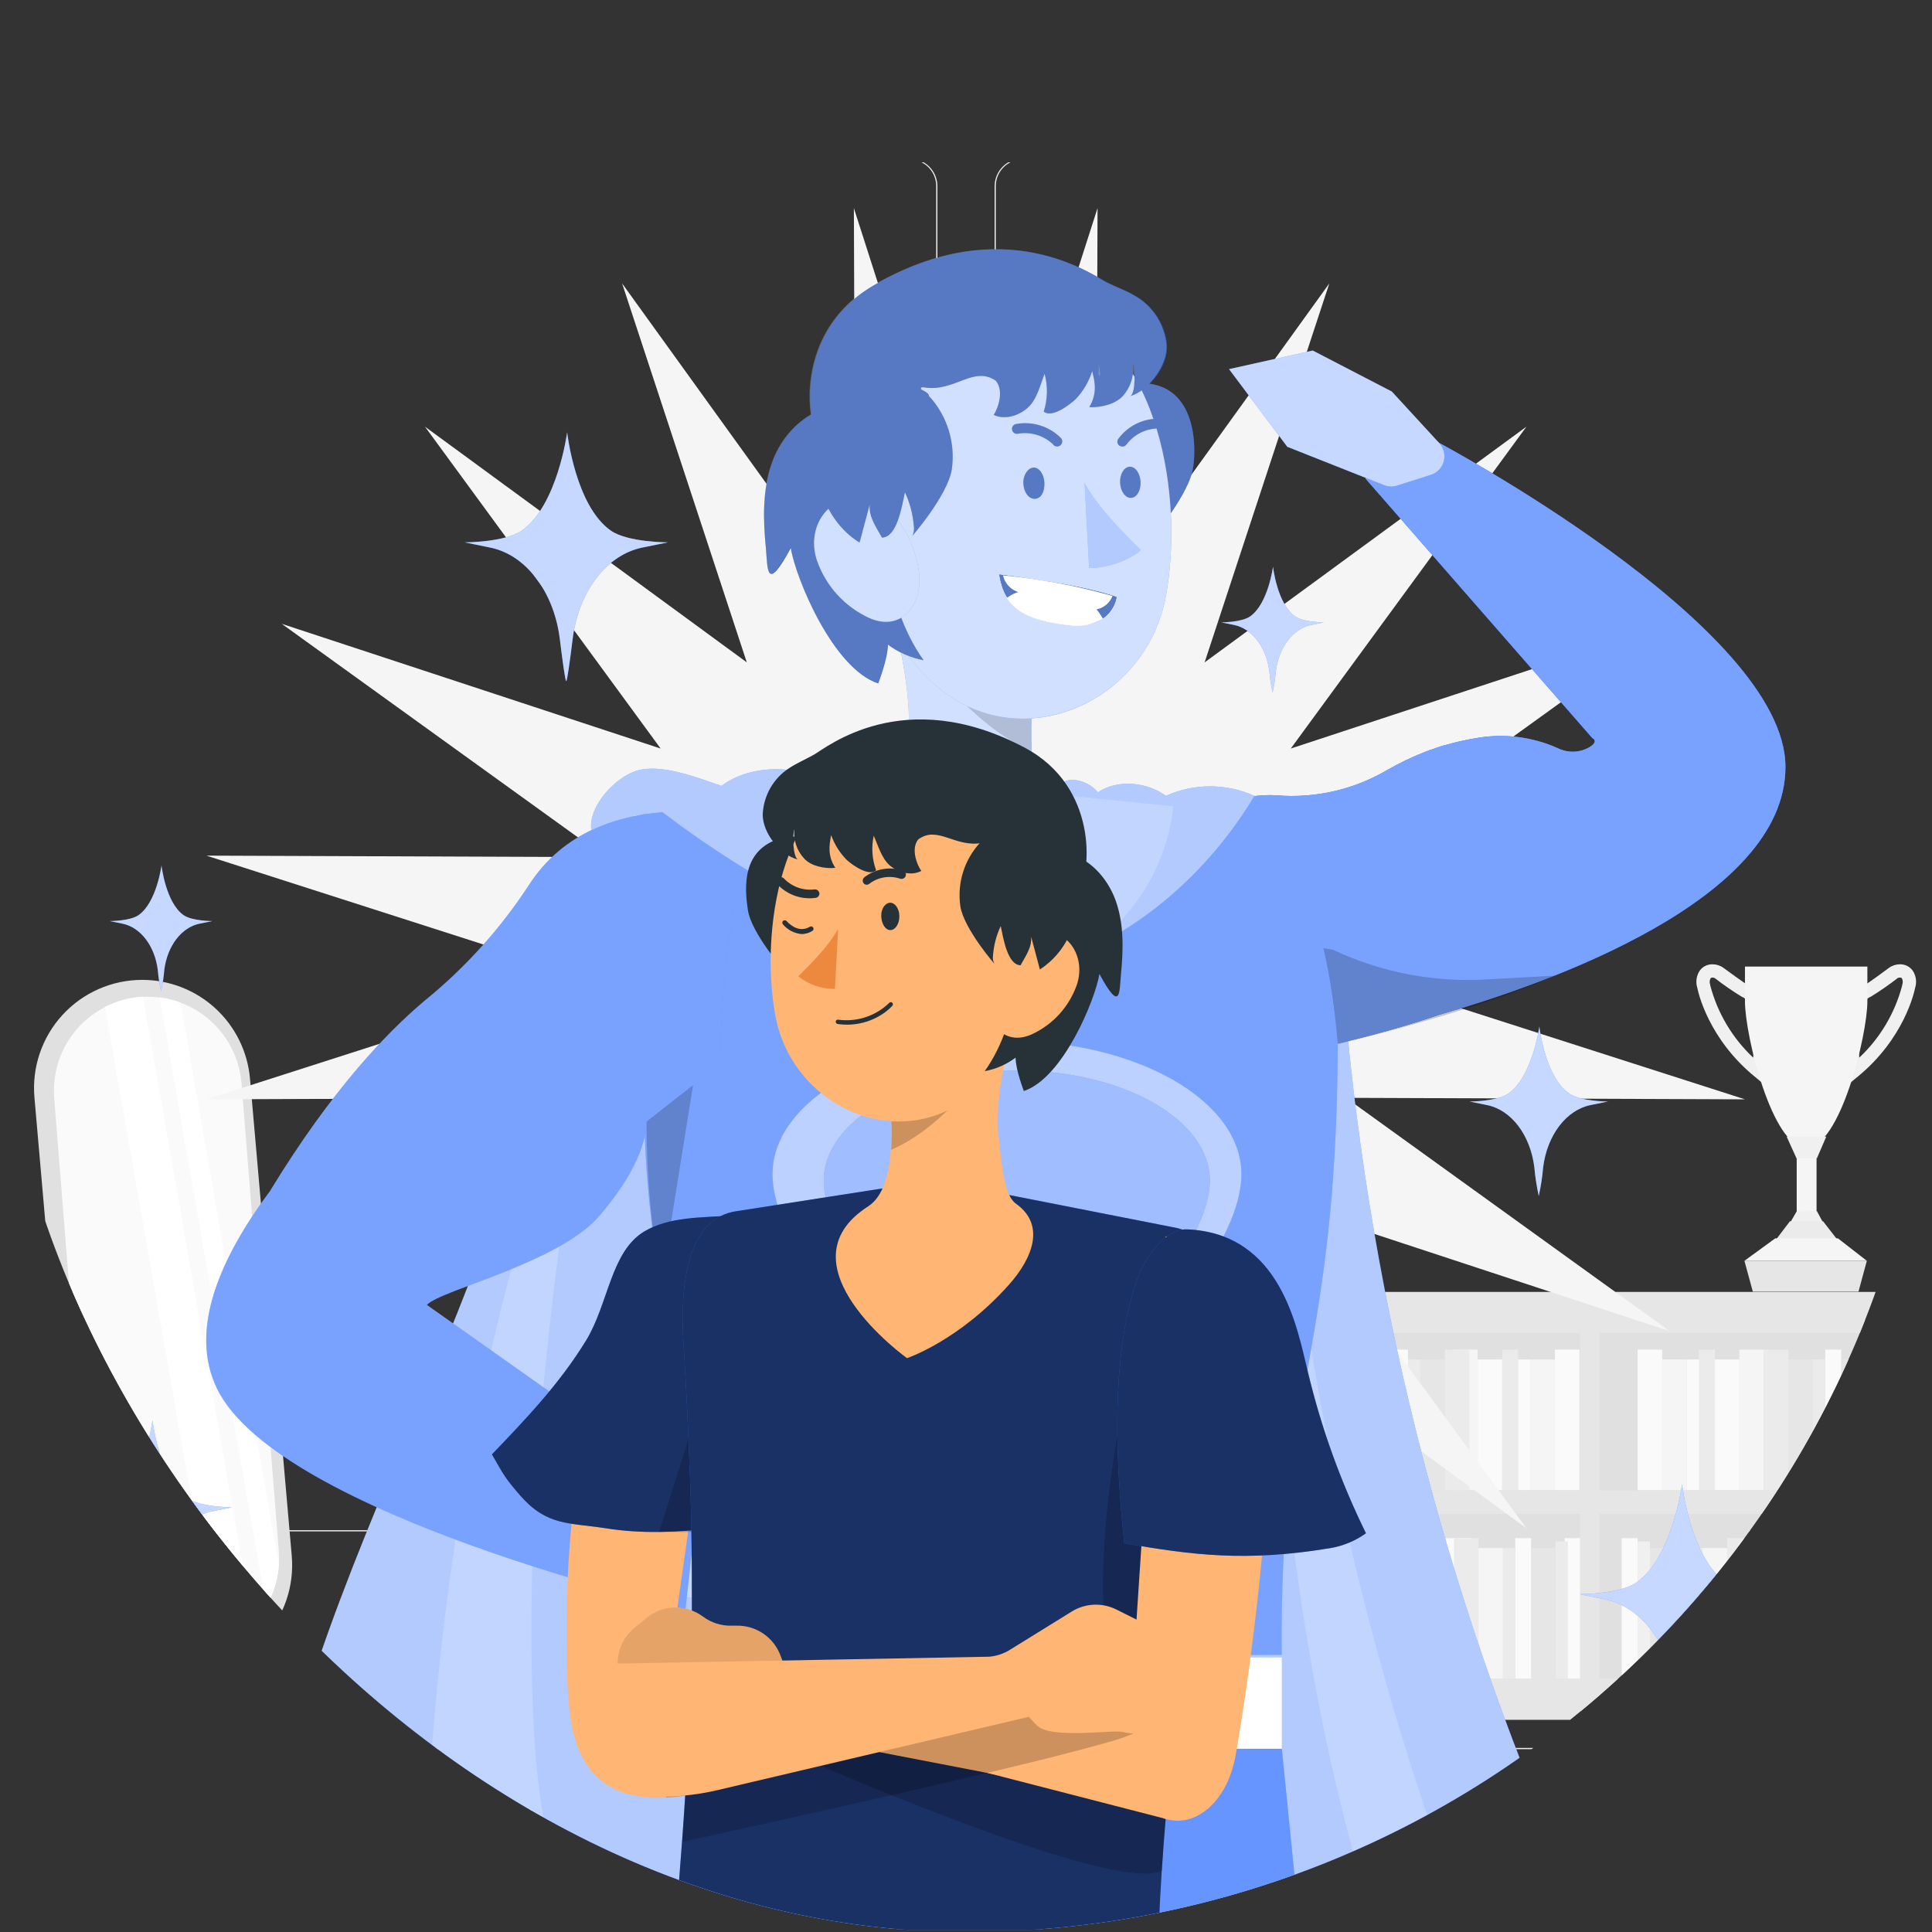 <svg width="256" height="256" viewBox="0 0 256 256" fill="none" xmlns="http://www.w3.org/2000/svg">
<rect x="0" y="0" width="256" height="256" fill="#333333" stroke="none"/>
<g clip-path="url(#clip0_232_2534)">
<g clip-path="url(#clip1_232_2534)">
<path d="M256.57 241.958H235.268V242.119H256.57V241.958Z" fill="#EBEBEB"/>
<path d="M180.238 243.708H174.649V243.869H180.238V243.708Z" fill="#EBEBEB"/>
<path d="M234.625 235.989H222.282V236.15H234.625V235.989Z" fill="#EBEBEB"/>
<path d="M28.727 237.069H0.949V237.23H28.727V237.069Z" fill="#EBEBEB"/>
<path d="M38.53 237.069H34.458V237.23H38.53V237.069Z" fill="#EBEBEB"/>
<path d="M112.017 239.784H51.765V239.945H112.017V239.784Z" fill="#EBEBEB"/>
<path d="M120.54 202.919H-3.656C-4.63 202.919 -5.564 202.532 -6.253 201.843C-6.942 201.154 -7.329 200.22 -7.329 199.246V24.645C-7.32 23.677 -6.93 22.751 -6.242 22.069C-5.554 21.387 -4.625 21.004 -3.656 21.004H120.54C121.022 21.004 121.499 21.099 121.945 21.284C122.391 21.469 122.795 21.739 123.136 22.08C123.477 22.421 123.748 22.826 123.933 23.272C124.117 23.717 124.212 24.195 124.212 24.677V199.246C124.212 199.728 124.117 200.206 123.933 200.652C123.748 201.097 123.477 201.502 123.136 201.843C122.795 202.184 122.391 202.455 121.945 202.639C121.499 202.824 121.022 202.919 120.54 202.919ZM-3.656 21.133C-4.587 21.135 -5.479 21.505 -6.138 22.164C-6.796 22.822 -7.166 23.714 -7.168 24.645V199.246C-7.166 200.177 -6.796 201.069 -6.138 201.728C-5.479 202.386 -4.587 202.756 -3.656 202.758H120.54C121.47 202.756 122.363 202.386 123.021 201.728C123.679 201.069 124.05 200.177 124.051 199.246V24.645C124.05 23.714 123.679 22.822 123.021 22.164C122.363 21.505 121.47 21.135 120.54 21.133H-3.656Z" fill="#EBEBEB"/>
<path d="M259.657 202.919H135.461C134.487 202.919 133.553 202.532 132.864 201.843C132.175 201.154 131.789 200.22 131.789 199.246V24.645C131.797 23.677 132.188 22.751 132.876 22.069C133.563 21.387 134.493 21.004 135.461 21.004H259.657C260.631 21.004 261.565 21.391 262.254 22.08C262.943 22.769 263.33 23.703 263.33 24.677V199.246C263.33 200.22 262.943 201.154 262.254 201.843C261.565 202.532 260.631 202.919 259.657 202.919ZM135.461 21.133C134.53 21.135 133.638 21.505 132.98 22.164C132.322 22.822 131.951 23.714 131.949 24.645V199.246C131.951 200.177 132.322 201.069 132.98 201.728C133.638 202.386 134.53 202.756 135.461 202.758H259.657C260.588 202.756 261.48 202.386 262.138 201.728C262.797 201.069 263.167 200.177 263.169 199.246V24.645C263.167 23.714 262.797 22.822 262.138 22.164C261.48 21.505 260.588 21.135 259.657 21.133H135.461Z" fill="#EBEBEB"/>
<path d="M288.793 231.608H-32.792V231.769H288.793V231.608Z" fill="#EBEBEB"/>
<path d="M7.843 171.129L1.045 231.48H4.447L11.625 171.129H7.843Z" fill="#EBEBEB"/>
<path d="M29.074 171.129L22.276 231.48H25.678L32.856 171.129H29.074Z" fill="#EBEBEB"/>
<path d="M14.339 215.835L12.667 231.48H14.803L18.115 215.835H14.339Z" fill="#F0F0F0"/>
<path d="M33.905 215.835L35.583 231.48H33.448L30.136 215.835H33.905Z" fill="#F0F0F0"/>
<path d="M24.373 221.734C26.361 221.735 28.328 221.322 30.147 220.521C31.967 219.721 33.601 218.55 34.944 217.085C36.288 215.619 37.311 213.89 37.951 212.007C38.59 210.124 38.831 208.129 38.658 206.148L33.127 142.928C32.814 139.355 31.174 136.028 28.53 133.604C25.885 131.181 22.428 129.837 18.842 129.838C16.854 129.838 14.889 130.252 13.069 131.053C11.25 131.854 9.618 133.024 8.275 134.49C6.932 135.956 5.909 137.685 5.27 139.567C4.631 141.449 4.39 143.444 4.563 145.424L10.095 208.644C10.405 212.217 12.044 215.544 14.688 217.967C17.331 220.391 20.787 221.735 24.373 221.734Z" fill="#E0E0E0"/>
<path d="M36.947 207.376C36.904 208.04 36.805 208.698 36.651 209.345C36.372 210.568 35.904 211.74 35.262 212.818C35.153 213.018 35.03 213.211 34.902 213.404C34.491 214.023 34.024 214.602 33.506 215.134L33.204 215.443C32.257 216.367 31.172 217.137 29.988 217.727C29.61 217.912 29.221 218.075 28.824 218.215C27.028 218.872 25.105 219.107 23.203 218.901C21.302 218.695 19.474 218.055 17.86 217.028C16.246 216.002 14.89 214.618 13.897 212.983C12.904 211.348 12.3 209.507 12.134 207.602L7.188 145.604C7.188 145.231 7.143 144.864 7.143 144.504C7.144 142.213 7.778 139.968 8.974 138.014C10.17 136.061 11.882 134.476 13.922 133.433C14.215 133.274 14.518 133.132 14.828 133.009C16.138 132.461 17.533 132.145 18.951 132.076C19.163 132.076 19.369 132.076 19.594 132.076C20.119 132.076 20.643 132.108 21.164 132.173L21.672 132.256C22.443 132.378 23.2 132.581 23.929 132.861L24.277 132.99C26.4 133.855 28.244 135.289 29.606 137.134C30.967 138.979 31.794 141.164 31.995 143.449L36.941 205.447C36.99 206.089 36.992 206.734 36.947 207.376Z" fill="#FAFAFA"/>
<path d="M33.506 215.14L33.203 215.449C32.257 216.373 31.172 217.143 29.988 217.732C29.609 217.918 29.221 218.081 28.823 218.221L13.908 133.439C14.202 133.28 14.505 133.138 14.815 133.015C16.125 132.467 17.52 132.151 18.938 132.082L33.506 215.14Z" fill="white"/>
<path d="M36.947 207.377C36.904 208.04 36.805 208.699 36.651 209.345C36.372 210.569 35.903 211.741 35.262 212.819L21.151 132.16L21.659 132.244C22.43 132.366 23.187 132.568 23.916 132.848L36.947 207.377Z" fill="white"/>
<path d="M233.711 143.655L232.483 142.639C226.366 137.609 225.022 131.504 224.906 130.912C224.78 130.522 224.746 130.107 224.806 129.701C224.867 129.295 225.02 128.908 225.254 128.571C225.447 128.319 225.697 128.116 225.983 127.978C226.269 127.839 226.583 127.769 226.9 127.773C227.421 127.771 227.93 127.933 228.354 128.236C229.113 128.809 231.023 130.166 231.428 130.436C235.03 131.639 234.129 140.33 233.911 142.066L233.711 143.655ZM226.9 129.536C226.854 129.53 226.807 129.537 226.765 129.555C226.722 129.573 226.684 129.602 226.656 129.639C226.589 129.768 226.55 129.91 226.542 130.055C226.535 130.2 226.558 130.346 226.611 130.481V130.552C227.569 134.222 229.545 137.546 232.309 140.143C232.534 136.669 232.251 132.514 230.824 132.096C229.599 131.345 228.416 130.529 227.28 129.651C227.169 129.574 227.036 129.533 226.9 129.536Z" fill="#F0F0F0"/>
<path d="M244.954 143.655L244.755 142.066C244.536 140.33 243.642 131.639 247.237 130.436C247.642 130.192 249.546 128.815 250.312 128.236C250.735 127.933 251.244 127.771 251.765 127.773C252.083 127.769 252.397 127.838 252.683 127.977C252.969 128.115 253.218 128.319 253.412 128.571C253.647 128.907 253.801 129.294 253.861 129.701C253.922 130.107 253.887 130.522 253.759 130.912C253.643 131.504 252.299 137.609 246.189 142.639L244.954 143.655ZM251.386 129.651C250.251 130.529 249.07 131.345 247.848 132.096C246.42 132.514 246.131 136.669 246.363 140.143C249.127 137.547 251.1 134.222 252.055 130.552V130.481C252.108 130.346 252.132 130.201 252.126 130.056C252.119 129.911 252.082 129.768 252.016 129.639C251.985 129.603 251.947 129.575 251.903 129.557C251.859 129.539 251.812 129.532 251.765 129.536C251.623 129.531 251.484 129.572 251.366 129.651H251.386Z" fill="#F0F0F0"/>
<path d="M239.326 152.095C234.824 152.095 231.216 137.171 231.216 132.687V128.075H247.437V132.687C247.437 137.171 243.803 152.095 239.326 152.095Z" fill="#F5F5F5"/>
<path d="M240.704 151.361H238.072V164.336H240.704V151.361Z" fill="#F5F5F5"/>
<path d="M246.26 171.148H232.258L231.145 167.063H247.366L246.26 171.148Z" fill="#E6E6E6"/>
<path d="M240.754 160.489L238.059 160.527L236.747 162.805H242.002L240.754 160.489Z" fill="#F0F0F0"/>
<path d="M241.565 161.827H237.172L235.184 164.445H243.603L241.565 161.827Z" fill="#EBEBEB"/>
<path d="M235.223 164.092H243.539L247.366 167.064H231.145L235.223 164.092Z" fill="#F5F5F5"/>
<path d="M238.059 153.51L240.754 153.472L241.989 150.609H236.741L238.059 153.51Z" fill="#F0F0F0"/>
<path d="M250.35 174.898H210.68V224.783H250.35V174.898Z" fill="#E0E0E0"/>
<path d="M256.409 171.186H251.424V231.254H256.409V171.186Z" fill="#E6E6E6"/>
<path d="M220.244 178.829H216.996V197.47H220.244V178.829Z" fill="#FAFAFA"/>
<path d="M233.725 178.829H230.476V197.47H233.725V178.829Z" fill="#F5F5F5"/>
<path d="M223.499 180.134H220.25V197.463H223.499V180.134Z" fill="#F5F5F5"/>
<path d="M230.477 180.134H227.228V197.463H230.477V180.134Z" fill="#FAFAFA"/>
<path d="M227.229 178.829H225.125V197.47H227.229V178.829Z" fill="#EBEBEB"/>
<path d="M225.126 180.134H223.498V197.463H225.126V180.134Z" fill="#FAFAFA"/>
<path d="M236.973 178.829H233.724V197.47H236.973V178.829Z" fill="#EBEBEB"/>
<path d="M240.227 180.134H236.979V197.463H240.227V180.134Z" fill="#E6E6E6"/>
<path d="M247.206 180.134H243.957V197.463H247.206V180.134Z" fill="#E6E6E6"/>
<path d="M243.958 178.829H241.854V197.47H243.958V178.829Z" fill="#FAFAFA"/>
<path d="M241.854 180.134H240.227V197.463H241.854V180.134Z" fill="#EBEBEB"/>
<path d="M248.833 179.266H247.205V197.464H248.833V179.266Z" fill="#FAFAFA"/>
<path d="M245.584 222.455H248.833V203.813H245.584V222.455Z" fill="#FAFAFA"/>
<path d="M232.103 222.455H235.352V203.813H232.103V222.455Z" fill="#FAFAFA"/>
<path d="M242.329 222.455H245.578V205.125H242.329V222.455Z" fill="#F0F0F0"/>
<path d="M235.357 222.455H238.606V205.125H235.357V222.455Z" fill="#EBEBEB"/>
<path d="M238.606 222.455H240.709V203.813H238.606V222.455Z" fill="#FAFAFA"/>
<path d="M240.702 222.455H242.33V205.125H240.702V222.455Z" fill="#F5F5F5"/>
<path d="M228.855 222.455H232.104V203.813H228.855V222.455Z" fill="#EBEBEB"/>
<path d="M225.601 222.455H228.849V205.125H225.601V222.455Z" fill="#F5F5F5"/>
<path d="M218.628 222.455H221.877V205.125H218.628V222.455Z" fill="#E6E6E6"/>
<path d="M221.877 222.455H223.98V203.813H221.877V222.455Z" fill="#FAFAFA"/>
<path d="M214.892 222.455H216.996V203.813H214.892V222.455Z" fill="#FAFAFA"/>
<path d="M223.973 222.455H225.601V205.125H223.973V222.455Z" fill="#EBEBEB"/>
<path d="M216.995 222.455H218.623V204.257H216.995V222.455Z" fill="#F0F0F0"/>
<path d="M250.157 171.186H209.426V227.89H248.826V231.26H251.489V171.186H250.157ZM248.826 222.454H211.934V200.583H248.826V222.454ZM248.826 197.489H211.934V176.628H248.826V197.489Z" fill="#E6E6E6"/>
<path d="M170.945 224.79H210.615V174.905H170.945V224.79Z" fill="#E0E0E0"/>
<path d="M172.475 231.254H177.46V227.279H172.475V231.254Z" fill="#E6E6E6"/>
<path d="M206.035 197.471H209.284V178.829H206.035V197.471Z" fill="#FAFAFA"/>
<path d="M192.548 197.471H195.797V178.829H192.548V197.471Z" fill="#F5F5F5"/>
<path d="M202.781 197.471H206.03V180.141H202.781V197.471Z" fill="#F5F5F5"/>
<path d="M195.802 197.471H199.051V180.141H195.802V197.471Z" fill="#FAFAFA"/>
<path d="M199.051 197.471H201.154V178.829H199.051V197.471Z" fill="#EBEBEB"/>
<path d="M201.154 197.471H202.781V180.141H201.154V197.471Z" fill="#FAFAFA"/>
<path d="M191.448 197.471H194.697V178.829H191.448V197.471Z" fill="#EBEBEB"/>
<path d="M188.194 197.471H191.443V180.141H188.194V197.471Z" fill="#E6E6E6"/>
<path d="M181.222 197.471H184.471V180.141H181.222V197.471Z" fill="#E6E6E6"/>
<path d="M184.464 197.471H186.567V178.829H184.464V197.471Z" fill="#FAFAFA"/>
<path d="M186.567 197.471H188.194V180.141H186.567V197.471Z" fill="#EBEBEB"/>
<path d="M179.595 197.471H181.223V179.273H179.595V197.471Z" fill="#F5F5F5"/>
<path d="M181.313 203.813H178.065V222.455H181.313V203.813Z" fill="#FAFAFA"/>
<path d="M194.794 203.813H191.545V222.455H194.794V203.813Z" fill="#FAFAFA"/>
<path d="M184.561 205.125H181.313V222.454H184.561V205.125Z" fill="#F5F5F5"/>
<path d="M191.54 205.125H188.291V222.454H191.54V205.125Z" fill="#EBEBEB"/>
<path d="M188.298 203.813H186.194V222.455H188.298V203.813Z" fill="#FAFAFA"/>
<path d="M186.194 205.125H184.567V222.454H186.194V205.125Z" fill="#F5F5F5"/>
<path d="M195.9 203.813H192.652V222.455H195.9V203.813Z" fill="#EBEBEB"/>
<path d="M199.149 205.125H195.9V222.454H199.149V205.125Z" fill="#F5F5F5"/>
<path d="M206.127 205.125H202.878V222.454H206.127V205.125Z" fill="#E6E6E6"/>
<path d="M202.879 203.813H200.775V222.455H202.879V203.813Z" fill="#FAFAFA"/>
<path d="M209.432 203.813H207.329V222.455H209.432V203.813Z" fill="#FAFAFA"/>
<path d="M200.781 205.125H199.154V222.454H200.781V205.125Z" fill="#EBEBEB"/>
<path d="M207.754 204.257H206.126V222.455H207.754V204.257Z" fill="#EBEBEB"/>
<path d="M169.806 171.186V231.26H172.469V227.89H211.869V171.186H169.806ZM172.469 200.596H209.361V222.467H172.475L172.469 200.596ZM172.469 176.628H209.361V197.489H172.475L172.469 176.628Z" fill="#E6E6E6"/>
<path d="M129.287 77.913L145.43 27.578L145.231 80.441L176.141 37.555L159.618 87.768L202.261 56.537L171.035 99.186L221.241 82.66L178.36 113.575L231.216 113.376L180.888 129.522L231.216 145.668L178.36 145.468L221.241 176.383L171.035 159.858L202.261 202.506L159.618 171.276L176.141 221.489L145.231 178.603L145.43 231.466L129.287 181.131L113.143 231.466L113.342 178.603L82.432 221.489L98.955 171.276L56.313 202.506L87.538 159.858L37.333 176.383L80.213 145.468L27.357 145.668L77.685 129.522L27.357 113.376L80.213 113.575L37.333 82.66L87.538 99.186L56.313 56.537L98.955 87.768L82.432 37.555L113.342 80.441L113.143 27.578L129.287 77.913Z" fill="#F5F5F5"/>
<path d="M140.175 108.218C137.866 106.726 136.959 103.227 136.708 99.553C136.556 96.762 136.67 93.961 137.049 91.191C137.12 90.484 137.223 89.802 137.345 89.158C137.448 88.508 137.585 87.864 137.757 87.229L116.783 78.57C119.086 82.044 120.841 93.166 120.353 96.743C119.819 100.756 119.658 106.391 117.574 107.845L140.175 108.218Z" fill="#407BFF"/>
<g opacity="0.7">
<path d="M140.175 108.218C137.866 106.726 136.959 103.227 136.708 99.553C136.556 96.762 136.67 93.961 137.049 91.191C137.12 90.484 137.223 89.802 137.345 89.158C137.448 88.508 137.585 87.864 137.757 87.229L116.783 78.57C119.086 82.044 120.841 93.166 120.353 96.743C119.819 100.756 119.658 106.391 117.574 107.845L140.175 108.218Z" fill="white"/>
</g>
<path d="M117.574 107.845C113.072 111.061 115.001 116.117 118.661 120.247C120.069 121.83 121.584 123.316 123.195 124.692C130.206 130.693 141.204 128.146 144.478 119.514C145.912 115.686 145.417 111.582 140.175 108.224L117.574 107.845Z" fill="#FFB573"/>
<path opacity="0.2" d="M136.708 99.554C136.556 96.762 136.67 93.962 137.049 91.192C137.12 90.484 137.223 89.802 137.345 89.159L121.131 86.045C124.533 89.416 129.286 96.312 136.708 99.554Z" fill="black"/>
<path d="M158.1 61.942C157.585 65.428 152.807 71.096 153.038 70.754C153.231 70.385 153.298 69.963 153.231 69.552C153.126 67.982 152.741 66.444 152.093 65.01C151.688 66.94 151.07 70.986 149.147 71.018C148.382 69.577 147.443 68.265 147.578 66.631C147.134 68.304 146.722 69.989 146.291 71.662C142.561 69.365 140.201 64.065 140.979 59.639C141.147 58.566 141.52 57.535 142.079 56.603C142.77 55.586 143.609 54.677 144.568 53.907C147.005 51.772 147.996 50.781 151.199 50.781C158.19 50.781 158.615 58.455 158.1 61.942Z" fill="#407BFF"/>
<path opacity="0.3" d="M158.1 61.942C157.585 65.428 152.807 71.096 153.038 70.754C153.231 70.385 153.298 69.963 153.231 69.552C153.126 67.982 152.741 66.444 152.093 65.01C151.688 66.94 151.07 70.986 149.147 71.018C148.382 69.577 147.443 68.265 147.578 66.631C147.134 68.304 146.722 69.989 146.291 71.662C142.561 69.365 140.201 64.065 140.979 59.639C141.147 58.566 141.52 57.535 142.079 56.603C142.77 55.586 143.609 54.677 144.568 53.907C147.005 51.772 147.996 50.781 151.199 50.781C158.19 50.781 158.615 58.455 158.1 61.942Z" fill="black"/>
<path d="M154.479 79.015C151.874 93.212 134.882 100.699 123.665 90.529C117.188 84.669 116.159 77.664 114.976 66.78C114.789 65.127 114.603 63.39 114.397 61.544C114.05 58.67 114.344 55.754 115.259 53.008C115.634 51.865 116.125 50.763 116.725 49.721C118.918 45.775 122.426 42.724 126.636 41.097C130.847 39.47 135.494 39.372 139.77 40.818C153.829 45.552 156.839 66.24 154.479 79.015Z" fill="#407BFF"/>
<path opacity="0.7" d="M154.479 79.015C151.874 93.212 134.882 100.699 123.665 90.529C117.188 84.669 116.159 77.664 114.976 66.78C114.789 65.127 114.603 63.39 114.397 61.544C114.05 58.67 114.344 55.754 115.259 53.008C115.634 51.865 116.125 50.763 116.725 49.721C118.918 45.775 122.426 42.724 126.636 41.097C130.847 39.47 135.494 39.372 139.77 40.818C153.829 45.552 156.839 66.24 154.479 79.015Z" fill="white"/>
<path d="M136.934 61.961C137.68 61.91 138.33 62.81 138.388 63.949C138.446 65.088 137.995 66.053 137.159 66.098C136.323 66.143 135.666 65.255 135.602 64.103C135.538 62.952 136.194 62.006 136.934 61.961Z" fill="#407BFF"/>
<path opacity="0.3" d="M136.934 61.961C137.68 61.91 138.33 62.81 138.388 63.949C138.446 65.088 137.995 66.053 137.159 66.098C136.323 66.143 135.666 65.255 135.602 64.103C135.538 62.952 136.194 62.006 136.934 61.961Z" fill="black"/>
<path d="M149.668 61.846C150.415 61.794 151.064 62.682 151.129 63.821C151.193 64.96 150.653 65.918 149.894 65.969C149.135 66.021 148.485 65.133 148.42 63.995C148.356 62.856 148.929 61.891 149.668 61.846Z" fill="#407BFF"/>
<path opacity="0.3" d="M149.668 61.846C150.415 61.794 151.064 62.682 151.129 63.821C151.193 64.96 150.653 65.918 149.894 65.969C149.135 66.021 148.485 65.133 148.42 63.995C148.356 62.856 148.929 61.891 149.668 61.846Z" fill="black"/>
<path d="M144.311 75.22C146.24 75.419 149.758 74.248 151.154 72.878C148.498 70.247 145.533 67.287 143.713 64.026L144.311 75.22Z" fill="#407BFF"/>
<path opacity="0.5" d="M144.311 75.22C146.24 75.419 149.758 74.248 151.154 72.878C148.498 70.247 145.533 67.287 143.713 64.026L144.311 75.22Z" fill="white"/>
<path d="M134.805 57.485C135.639 57.327 136.498 57.368 137.314 57.603C138.13 57.839 138.878 58.264 139.5 58.842C139.536 58.903 139.581 58.957 139.635 59.003C139.702 59.061 139.78 59.105 139.864 59.133C139.948 59.16 140.037 59.171 140.125 59.165C140.214 59.158 140.3 59.134 140.379 59.094C140.458 59.054 140.529 58.999 140.587 58.932C140.645 58.865 140.689 58.787 140.716 58.703C140.744 58.619 140.755 58.53 140.748 58.441C140.742 58.353 140.718 58.267 140.678 58.188C140.638 58.108 140.583 58.038 140.516 57.98C139.755 57.235 138.828 56.684 137.811 56.37C136.794 56.057 135.717 55.991 134.67 56.179C134.581 56.188 134.495 56.215 134.418 56.259C134.341 56.303 134.273 56.363 134.22 56.434C134.167 56.505 134.129 56.587 134.109 56.674C134.089 56.76 134.087 56.85 134.104 56.938C134.118 57.055 134.167 57.165 134.245 57.253C134.314 57.332 134.401 57.394 134.498 57.434C134.595 57.474 134.7 57.491 134.805 57.485Z" fill="#407BFF"/>
<path opacity="0.3" d="M134.805 57.485C135.639 57.327 136.498 57.368 137.314 57.603C138.13 57.839 138.878 58.264 139.5 58.842C139.536 58.903 139.581 58.957 139.635 59.003C139.702 59.061 139.78 59.105 139.864 59.133C139.948 59.16 140.037 59.171 140.125 59.165C140.214 59.158 140.3 59.134 140.379 59.094C140.458 59.054 140.529 58.999 140.587 58.932C140.645 58.865 140.689 58.787 140.716 58.703C140.744 58.619 140.755 58.53 140.748 58.441C140.742 58.353 140.718 58.267 140.678 58.188C140.638 58.108 140.583 58.038 140.516 57.98C139.755 57.235 138.828 56.684 137.811 56.37C136.794 56.057 135.717 55.991 134.67 56.179C134.581 56.188 134.495 56.215 134.418 56.259C134.341 56.303 134.273 56.363 134.22 56.434C134.167 56.505 134.129 56.587 134.109 56.674C134.089 56.76 134.087 56.85 134.104 56.938C134.118 57.055 134.167 57.165 134.245 57.253C134.314 57.332 134.401 57.394 134.498 57.434C134.595 57.474 134.7 57.491 134.805 57.485Z" fill="black"/>
<path d="M154.318 56.121C154.308 55.947 154.232 55.783 154.105 55.663C153.979 55.544 153.811 55.477 153.637 55.477C152.574 55.45 151.521 55.681 150.568 56.151C149.615 56.62 148.789 57.314 148.163 58.173C148.115 58.245 148.082 58.326 148.066 58.411C148.05 58.496 148.051 58.584 148.069 58.669C148.088 58.754 148.124 58.834 148.174 58.904C148.224 58.975 148.289 59.035 148.363 59.08H148.408C148.554 59.167 148.728 59.194 148.893 59.153C149.058 59.111 149.201 59.007 149.289 58.861C149.799 58.193 150.46 57.656 151.218 57.294C151.976 56.931 152.809 56.754 153.649 56.777C153.761 56.782 153.871 56.758 153.971 56.707C154.07 56.656 154.154 56.58 154.215 56.487C154.277 56.374 154.312 56.249 154.318 56.121Z" fill="#407BFF"/>
<path opacity="0.3" d="M154.318 56.121C154.308 55.947 154.232 55.783 154.105 55.663C153.979 55.544 153.811 55.477 153.637 55.477C152.574 55.45 151.521 55.681 150.568 56.151C149.615 56.62 148.789 57.314 148.163 58.173C148.115 58.245 148.082 58.326 148.066 58.411C148.05 58.496 148.051 58.584 148.069 58.669C148.088 58.754 148.124 58.834 148.174 58.904C148.224 58.975 148.289 59.035 148.363 59.08H148.408C148.554 59.167 148.728 59.194 148.893 59.153C149.058 59.111 149.201 59.007 149.289 58.861C149.799 58.193 150.46 57.656 151.218 57.294C151.976 56.931 152.809 56.754 153.649 56.777C153.761 56.782 153.871 56.758 153.971 56.707C154.07 56.656 154.154 56.58 154.215 56.487C154.277 56.374 154.312 56.249 154.318 56.121Z" fill="black"/>
<path d="M122.385 87.486C120.667 87.161 119.046 86.448 117.645 85.402C117.645 87.287 116.358 90.548 116.358 90.548C110.364 88.573 105.425 76.583 104.781 72.608C101.45 78.802 101.739 75.239 101.482 72.608C101.109 68.819 101.012 64.889 102.305 61.319C103.598 57.748 106.544 54.551 110.3 53.934C110.999 53.87 111.702 53.994 112.336 54.294C112.971 54.594 113.514 55.058 113.908 55.639C114.547 56.785 114.964 58.042 115.136 59.344C116.892 68.742 116.815 79.716 122.385 87.486Z" fill="#407BFF"/>
<path opacity="0.3" d="M122.385 87.486C120.667 87.161 119.046 86.448 117.645 85.402C117.645 87.287 116.358 90.548 116.358 90.548C110.364 88.573 105.425 76.583 104.781 72.608C101.45 78.802 101.739 75.239 101.482 72.608C101.109 68.819 101.012 64.889 102.305 61.319C103.598 57.748 106.544 54.551 110.3 53.934C110.999 53.87 111.702 53.994 112.336 54.294C112.971 54.594 113.514 55.058 113.908 55.639C114.547 56.785 114.964 58.042 115.136 59.344C116.892 68.742 116.815 79.716 122.385 87.486Z" fill="black"/>
<path d="M113.889 65.937C118.474 66.04 121.272 71.823 121.761 75.779C122.333 80.185 119.375 83.807 115.124 81.858C113.538 81.123 112.116 80.078 110.94 78.786C109.764 77.493 108.857 75.979 108.274 74.332C106.852 70.24 109.296 65.841 113.889 65.937Z" fill="#407BFF"/>
<path opacity="0.7" d="M113.889 65.937C118.474 66.04 121.272 71.823 121.761 75.779C122.333 80.185 119.375 83.807 115.124 81.858C113.538 81.123 112.116 80.078 110.94 78.786C109.764 77.493 108.857 75.979 108.274 74.332C106.852 70.24 109.296 65.841 113.889 65.937Z" fill="white"/>
<path d="M123.073 52.448C124.273 53.74 125.169 55.283 125.696 56.966C126.224 58.649 126.369 60.428 126.122 62.174C125.588 65.66 120.655 71.321 120.886 70.98C121.083 70.612 121.155 70.19 121.092 69.777C120.978 68.204 120.577 66.665 119.909 65.236C119.491 67.165 118.854 71.212 116.866 71.237C116.075 69.803 115.104 68.491 115.239 66.85C114.783 68.529 114.358 70.215 113.901 71.887C110.042 69.584 107.598 64.284 108.396 59.858C108.572 58.781 108.958 57.749 109.534 56.822C110.255 55.802 111.122 54.894 112.107 54.127C114.628 51.991 117.966 49.862 121.008 51.142C121.446 51.348 123.189 51.984 123.073 52.448Z" fill="#407BFF"/>
<path opacity="0.3" d="M123.073 52.448C124.273 53.74 125.169 55.283 125.696 56.966C126.224 58.649 126.369 60.428 126.122 62.174C125.588 65.66 120.655 71.321 120.886 70.98C121.083 70.612 121.155 70.19 121.092 69.777C120.978 68.204 120.577 66.665 119.909 65.236C119.491 67.165 118.854 71.212 116.866 71.237C116.075 69.803 115.104 68.491 115.239 66.85C114.783 68.529 114.358 70.215 113.901 71.887C110.042 69.584 107.598 64.284 108.396 59.858C108.572 58.781 108.958 57.749 109.534 56.822C110.255 55.802 111.122 54.894 112.107 54.127C114.628 51.991 117.966 49.862 121.008 51.142C121.446 51.348 123.189 51.984 123.073 52.448Z" fill="black"/>
<path d="M147.938 79.117C147.938 79.117 144.008 77.522 132.425 76.139C133.068 80.346 135.641 82.121 141.564 82.765C147.488 83.408 147.938 79.117 147.938 79.117Z" fill="#263238"/>
<path d="M147.411 78.969C147.233 79.431 146.939 79.839 146.557 80.152C146.175 80.466 145.718 80.674 145.23 80.758C141.81 80.345 138.438 79.595 135.165 78.519C134.61 78.393 134.104 78.112 133.703 77.708C133.302 77.305 133.024 76.797 132.901 76.242C137.81 76.706 142.667 77.619 147.411 78.969Z" fill="white"/>
<path d="M144.999 80.41C142.08 79.223 138.995 78.496 135.853 78.255C134.972 78.351 134.134 78.684 133.428 79.22C134.715 81.304 137.287 82.34 141.513 82.816C143.103 83.098 144.742 82.799 146.131 81.973C145.825 81.404 145.445 80.878 144.999 80.41Z" fill="white"/>
<path d="M155.495 106.874C154.999 111.539 153.255 115.983 150.446 119.74C150.241 120.016 150.028 120.293 149.803 120.563C143.552 128.482 132.315 130.939 122.97 126.777C120.016 125.497 117.179 123.96 114.493 122.184C109.193 118.62 104.621 113.667 102.466 107.852L118.899 105.736L130.135 104.289L137.815 105.073L155.495 106.874Z" fill="#FFB573"/>
<path d="M74.244 117.41C73.6 165.655 38.001 207.467 34.329 255.602H211.014C193.45 217.971 182.443 177.615 178.469 136.277L175.736 107.845H85.313C85.313 107.845 74.308 112.688 74.244 117.41Z" fill="#407BFF"/>
<path opacity="0.6" d="M74.244 117.41C73.6 165.655 38.001 207.467 34.329 255.602H211.014C193.45 217.971 182.443 177.615 178.469 136.277L175.736 107.845H85.313C85.313 107.845 74.308 112.688 74.244 117.41Z" fill="white"/>
<path opacity="0.2" d="M56.312 255.538C56.312 255.538 55.283 205.859 71.748 154.463C88.213 103.066 67.542 169.875 70.758 229.422C71.671 246.591 76.167 255.796 76.167 255.796L56.312 255.538Z" fill="white"/>
<path opacity="0.2" d="M194.799 255.795C194.799 255.795 173.215 205.73 169.336 139.648C169.336 139.648 164.049 198.127 182.29 255.602L194.799 255.795Z" fill="white"/>
<path d="M189.03 99.599C189.117 99.556 189.208 99.519 189.3 99.49L189.197 99.535L189.03 99.599Z" fill="#407BFF"/>
<path d="M190.452 99.072L189.995 99.239L189.622 99.374H189.564L189.3 99.471C189.667 99.342 190.053 99.207 190.452 99.072Z" fill="#407BFF"/>
<path d="M236.58 101.631C236.58 119.282 204.91 130.392 190.779 134.438C177.376 138.941 169.336 139.616 169.336 139.616C168.841 134.952 158.73 107.581 158.73 107.581C158.73 107.581 164.776 105.008 169.111 105.394H169.22C174.294 105.795 179.369 104.632 183.762 102.062C185.36 101.14 187.024 100.338 188.741 99.663L189.03 99.554L189.197 99.489L189.564 99.348H189.622L189.995 99.213L190.451 99.045L190.985 98.872L191.146 98.82L191.313 98.769L191.435 98.737H191.481C192.73 98.375 193.999 98.083 195.282 97.862C199.043 97.128 202.939 97.578 206.434 99.148C207.098 99.474 207.833 99.629 208.572 99.598C209.311 99.568 210.031 99.353 210.666 98.975C211.309 98.563 211.586 98.119 210.969 97.772L180.907 63.383L190.072 58.346C190.072 58.346 236.58 82.925 236.58 101.631Z" fill="#407BFF"/>
<path d="M236.58 101.631C236.58 119.282 204.91 130.392 190.779 134.438C177.376 138.941 169.336 139.616 169.336 139.616C168.841 134.952 158.73 107.581 158.73 107.581C158.73 107.581 164.776 105.008 169.111 105.394H169.22C174.294 105.795 179.369 104.632 183.762 102.062C185.36 101.14 187.024 100.338 188.741 99.663L189.03 99.554L189.197 99.489L189.564 99.348H189.622L189.995 99.213L190.451 99.045L190.985 98.872L191.146 98.82L191.313 98.769L191.435 98.737H191.481C192.73 98.375 193.999 98.083 195.282 97.862C199.043 97.128 202.939 97.578 206.434 99.148C207.098 99.474 207.833 99.629 208.572 99.598C209.311 99.568 210.031 99.353 210.666 98.975C211.309 98.563 211.586 98.119 210.969 97.772L180.907 63.383L190.072 58.346C190.072 58.346 236.58 82.925 236.58 101.631Z" fill="#407BFF"/>
<g opacity="0.3">
<path d="M236.58 101.631C236.58 119.282 204.91 130.391 190.78 134.437C177.376 138.94 169.336 139.615 169.336 139.615C168.841 134.952 158.73 107.581 158.73 107.581C158.73 107.581 164.776 105.008 169.111 105.394H169.221C174.294 105.795 179.369 104.632 183.763 102.062C185.36 101.139 187.024 100.337 188.741 99.662L189.03 99.553L189.197 99.489L189.564 99.347H189.622L189.995 99.212L190.452 99.045L190.985 98.871L191.146 98.82L191.313 98.768L191.436 98.736H191.481C192.73 98.374 193.999 98.082 195.282 97.861C199.043 97.128 202.939 97.577 206.434 99.148C207.098 99.473 207.833 99.628 208.572 99.598C209.311 99.567 210.031 99.353 210.666 98.974C211.31 98.562 211.586 98.119 210.969 97.771L180.907 63.382L190.072 58.346C190.072 58.346 236.58 82.925 236.58 101.631Z" fill="white"/>
</g>
<path d="M183.383 64.278L170.571 59.202L162.853 48.91L173.941 46.446L184.425 51.882L190.715 58.726C191.007 59.044 191.213 59.43 191.317 59.849C191.42 60.267 191.416 60.705 191.306 61.122C191.196 61.539 190.983 61.922 190.686 62.235C190.39 62.548 190.019 62.781 189.609 62.914L185.107 64.348C184.541 64.524 183.932 64.499 183.383 64.278Z" fill="#407BFF"/>
<path opacity="0.7" d="M183.383 64.278L170.571 59.202L162.853 48.91L173.941 46.446L184.425 51.882L190.715 58.726C191.007 59.044 191.213 59.43 191.317 59.849C191.42 60.267 191.416 60.705 191.306 61.122C191.196 61.539 190.983 61.922 190.686 62.235C190.39 62.548 190.019 62.781 189.609 62.914L185.107 64.348C184.541 64.524 183.932 64.499 183.383 64.278Z" fill="white"/>
<path opacity="0.2" d="M174.996 125.58L176.283 138.593C176.283 138.593 195.25 134.193 205.971 129.285L197.359 129.754C190.234 130.243 183.103 128.901 176.643 125.856L174.996 125.58Z" fill="black"/>
<path d="M177.267 138.291C177.08 179.711 169.471 183.622 169.832 219.272C169.832 219.272 98.125 219.561 95.694 219.625C89.905 171.651 84.007 169.451 85.564 132.611C84.811 120.512 91.674 109.872 98.575 108.489L130.148 104.289L160.518 107.505C168.236 108.611 175.215 114.697 177.267 138.291Z" fill="#407BFF"/>
<path opacity="0.3" d="M177.267 138.291C177.08 179.711 169.471 183.622 169.832 219.272C169.832 219.272 98.125 219.561 95.694 219.625C89.905 171.651 84.007 169.451 85.564 132.611C84.811 120.512 91.674 109.872 98.575 108.489L130.148 104.289L160.518 107.505C168.236 108.611 175.215 114.697 177.267 138.291Z" fill="white"/>
<path d="M125.479 57.401C123.549 53.155 120.976 51.103 122.475 51.335C126.501 51.978 128.965 48.434 131.923 50.428C133.364 52.075 131.704 55.137 131.634 54.969C133.113 55.67 134.959 55.117 136.174 54.037C137.39 52.956 137.815 51.065 138.413 49.534C138.861 51.18 138.82 52.921 138.297 54.545C139.358 55.388 141.545 53.805 142.542 52.885C143.538 51.83 144.283 50.563 144.722 49.18C145.102 50.66 145.397 52.165 144.336 53.947C145.841 54.03 147.816 53.567 148.806 52.441C149.324 51.855 149.707 51.163 149.929 50.413C150.152 49.663 150.207 48.873 150.093 48.099C150.434 48.858 150.485 51.959 149.81 52.48C152.382 51.637 154.768 48.421 154.633 45.739C154.51 44.393 154.063 43.097 153.332 41.96C152.601 40.824 151.607 39.88 150.434 39.209C149.282 38.521 148.002 38.071 146.793 37.479C144.934 36.566 133.126 27.753 115.786 37.801C105.026 44.04 107.129 56.455 108.409 57.806C109.997 59.472 112.499 60.032 114.808 59.8C117.117 59.569 125.98 58.527 125.479 57.401Z" fill="#407BFF"/>
<path opacity="0.3" d="M125.479 57.401C123.549 53.155 120.976 51.103 122.475 51.335C126.501 51.978 128.965 48.434 131.923 50.428C133.364 52.075 131.704 55.137 131.634 54.969C133.113 55.67 134.959 55.117 136.174 54.037C137.39 52.956 137.815 51.065 138.413 49.534C138.861 51.18 138.82 52.921 138.297 54.545C139.358 55.388 141.545 53.805 142.542 52.885C143.538 51.83 144.283 50.563 144.722 49.18C145.102 50.66 145.397 52.165 144.336 53.947C145.841 54.03 147.816 53.567 148.806 52.441C149.324 51.855 149.707 51.163 149.929 50.413C150.152 49.663 150.207 48.873 150.093 48.099C150.434 48.858 150.485 51.959 149.81 52.48C152.382 51.637 154.768 48.421 154.633 45.739C154.51 44.393 154.063 43.097 153.332 41.96C152.601 40.824 151.607 39.88 150.434 39.209C149.282 38.521 148.002 38.071 146.793 37.479C144.934 36.566 133.126 27.753 115.786 37.801C105.026 44.04 107.129 56.455 108.409 57.806C109.997 59.472 112.499 60.032 114.808 59.8C117.117 59.569 125.98 58.527 125.479 57.401Z" fill="black"/>
<path d="M147.938 79.117C147.938 79.117 144.008 77.522 132.425 76.139C133.068 80.346 135.641 82.121 141.564 82.765C147.488 83.408 147.938 79.117 147.938 79.117Z" fill="#407BFF"/>
<path opacity="0.3" d="M147.938 79.117C147.938 79.117 144.008 77.522 132.425 76.139C133.068 80.346 135.641 82.121 141.564 82.765C147.488 83.408 147.938 79.117 147.938 79.117Z" fill="black"/>
<path d="M147.411 78.969C147.233 79.431 146.939 79.839 146.557 80.152C146.175 80.466 145.718 80.674 145.23 80.758C141.81 80.345 138.438 79.595 135.165 78.519C134.61 78.393 134.104 78.112 133.703 77.708C133.302 77.305 133.024 76.797 132.901 76.242C137.81 76.706 142.667 77.619 147.411 78.969Z" fill="white"/>
<path d="M144.999 80.41C142.08 79.223 138.995 78.496 135.853 78.255C134.972 78.351 134.134 78.684 133.428 79.22C134.715 81.304 137.287 82.34 141.513 82.816C143.103 83.098 144.742 82.799 146.131 81.973C145.825 81.404 145.445 80.878 144.999 80.41Z" fill="white"/>
<path d="M91.982 201.357C91.982 201.357 107.148 193.316 107.065 194.197C106.981 195.079 107.38 212.093 107.38 212.093L90.844 211.713L91.982 201.357Z" fill="#407BFF"/>
<path d="M107.052 194.197C107.052 194.197 121.015 194.653 120.938 196.204C120.861 197.754 119.356 210.767 119.356 210.767L107.367 212.099L107.052 194.197Z" fill="#407BFF"/>
<g opacity="0.7">
<path d="M120.925 196.205C120.848 197.762 119.349 210.762 119.349 210.762L107.361 212.093L90.825 211.714L91.963 201.357C91.963 201.357 107.129 193.317 107.045 194.198C107.052 194.198 121.015 194.687 120.925 196.205Z" fill="white"/>
</g>
<path d="M155.495 106.874C154.999 111.539 153.255 115.983 150.446 119.74C150.241 120.016 150.028 120.293 149.803 120.563C143.552 128.482 132.315 130.939 122.97 126.777C120.016 125.497 117.179 123.96 114.493 122.184C109.193 118.62 104.621 113.667 102.466 107.852L118.899 105.736L130.135 104.289L137.815 105.073L155.495 106.874Z" fill="#407BFF"/>
<path opacity="0.7" d="M155.495 106.874C154.999 111.539 153.255 115.983 150.446 119.74C150.241 120.016 150.028 120.293 149.803 120.563C143.552 128.482 132.315 130.939 122.97 126.777C120.016 125.497 117.179 123.96 114.493 122.184C109.193 118.62 104.621 113.667 102.466 107.852L118.899 105.736L130.135 104.289L137.815 105.073L155.495 106.874Z" fill="white"/>
<path opacity="0.2" d="M85.666 148.647C85.69 155.881 86.335 163.099 87.596 170.222L92.966 136.695L85.666 148.647Z" fill="black"/>
<path d="M56.557 172.905L92.478 198.288L90.831 213.218C90.831 213.218 36.921 200.823 28.759 184.001C24.945 176.154 29.241 166.556 35.879 157.679C35.882 157.669 35.882 157.657 35.879 157.647C43.77 144.737 50.942 137.062 56.351 132.527C61.656 128.21 66.264 123.1 70.012 117.379C79.325 102.757 100.241 108.682 100.241 108.682C95.475 119.836 95.423 141.051 95.423 141.051C95.423 141.051 90.748 144.576 85.641 148.648C85.589 152.089 83.499 156.302 79.46 161.063C74.154 167.341 58.37 170.917 56.557 172.905Z" fill="#407BFF"/>
<path opacity="0.3" d="M56.557 172.905L92.478 198.288L90.831 213.218C90.831 213.218 36.921 200.823 28.759 184.001C24.945 176.154 29.241 166.556 35.879 157.679C35.882 157.669 35.882 157.657 35.879 157.647C43.77 144.737 50.942 137.062 56.351 132.527C61.656 128.21 66.264 123.1 70.012 117.379C79.325 102.757 100.241 108.682 100.241 108.682C95.475 119.836 95.423 141.051 95.423 141.051C95.423 141.051 90.748 144.576 85.641 148.648C85.589 152.089 83.499 156.302 79.46 161.063C74.154 167.341 58.37 170.917 56.557 172.905Z" fill="white"/>
<path d="M83.692 104.359C95.048 113.805 107.951 121.217 121.832 126.268C121.832 121.913 120.443 113.113 117.973 107.659C117.272 106.128 116.384 104.59 114.95 103.709C113.516 102.828 111.413 102.834 110.345 104.14C106.267 101.258 99.559 101.123 95.603 104.14C92.542 103.079 88.194 101.393 85.004 101.966C81.814 102.538 77.878 106.79 78.354 110C81.296 108.591 84.487 107.774 87.744 107.594C86.869 106.559 87.725 107.626 83.692 104.359Z" fill="#407BFF"/>
<path opacity="0.6" d="M83.692 104.359C95.048 113.805 107.951 121.217 121.832 126.268C121.832 121.913 120.443 113.113 117.973 107.659C117.272 106.128 116.384 104.59 114.95 103.709C113.516 102.828 111.413 102.834 110.345 104.14C106.267 101.258 99.559 101.123 95.603 104.14C92.542 103.079 88.194 101.393 85.004 101.966C81.814 102.538 77.878 106.79 78.354 110C81.296 108.591 84.487 107.774 87.744 107.594C86.869 106.559 87.725 107.626 83.692 104.359Z" fill="white"/>
<path d="M166.223 105.459C164.379 104.625 162.378 104.193 160.354 104.193C158.33 104.193 156.329 104.625 154.485 105.459C151.964 103.613 148.086 103.221 145.481 104.99C145.071 104.5 144.564 104.1 143.992 103.817C143.419 103.533 142.794 103.372 142.156 103.343C140.87 103.298 140.046 104.186 139.165 105.105C141.017 106.038 141.963 108.116 142.619 110.084C144.293 115.07 145.007 120.329 144.722 125.581C153.598 121.245 161.129 113.97 166.223 105.459Z" fill="#407BFF"/>
<path opacity="0.6" d="M166.223 105.459C164.379 104.625 162.378 104.193 160.354 104.193C158.33 104.193 156.329 104.625 154.485 105.459C151.964 103.613 148.086 103.221 145.481 104.99C145.071 104.5 144.564 104.1 143.992 103.817C143.419 103.533 142.794 103.372 142.156 103.343C140.87 103.298 140.046 104.186 139.165 105.105C141.017 106.038 141.963 108.116 142.619 110.084C144.293 115.07 145.007 120.329 144.722 125.581C153.598 121.245 161.129 113.97 166.223 105.459Z" fill="white"/>
<path opacity="0.5" d="M164.487 155.588C164.487 165.359 150.582 182.824 133.428 182.824C116.275 182.824 102.37 165.359 102.37 155.588C102.37 145.817 116.275 137.892 133.428 137.892C150.582 137.892 164.487 145.798 164.487 155.588Z" fill="white"/>
<path d="M160.313 156.431C160.313 164.478 148.858 178.868 134.727 178.868C120.597 178.868 109.148 164.452 109.148 156.431C109.148 148.409 120.597 141.848 134.727 141.848C148.858 141.848 160.313 148.371 160.313 156.431Z" fill="#407BFF"/>
<path opacity="0.5" d="M160.313 156.431C160.313 164.478 148.858 178.868 134.727 178.868C120.597 178.868 109.148 164.452 109.148 156.431C109.148 148.409 120.597 141.848 134.727 141.848C148.858 141.848 160.313 148.371 160.313 156.431Z" fill="white"/>
<path d="M169.844 219.625H95.694V231.726H169.844V219.625Z" fill="white"/>
<path d="M95.694 231.725L88.599 255.603H172.244L169.851 231.725H95.694Z" fill="#407BFF"/>
<path opacity="0.2" d="M95.694 231.725L88.599 255.603H172.244L169.851 231.725H95.694Z" fill="white"/>
<path d="M150.652 218.853H128.482V232.111H150.652V218.853Z" fill="#263238"/>
<path opacity="0.7" d="M150.652 218.853H128.482V232.111H150.652V218.853Z" fill="white"/>
<path opacity="0.7" d="M137.763 218.853L131.235 232.111H136.071L142.805 218.853H137.763Z" fill="white"/>
<path opacity="0.7" d="M144.877 218.853L138.348 232.111H141.802L148.536 218.853H144.877Z" fill="white"/>
<path opacity="0.2" d="M158.1 61.91C157.83 63.731 156.409 66.137 155.135 67.976C155.342 71.658 155.126 75.35 154.492 78.983C153.721 83.26 151.559 87.164 148.342 90.087C145.125 93.01 141.033 94.789 136.702 95.148C136.622 96.605 136.622 98.065 136.702 99.522C136.792 101.407 137.165 103.267 137.808 105.041L155.476 106.842C154.98 111.507 153.235 115.951 150.427 119.708C150.221 119.984 150.009 120.261 149.784 120.531C143.532 128.449 132.296 130.907 122.951 126.745C120.003 125.464 117.173 123.927 114.493 122.152C109.194 118.588 104.621 113.635 102.466 107.82L118.899 105.704C119.748 103.298 119.941 99.593 120.327 96.698C120.597 94.723 120.185 90.452 119.375 86.444C118.758 86.138 118.17 85.776 117.619 85.364C117.619 87.249 116.333 90.51 116.333 90.51C110.338 88.535 105.399 76.545 104.756 72.569C101.418 78.764 101.713 75.2 101.456 72.569C101.083 68.78 100.987 64.85 102.279 61.28C103.202 58.625 105.022 56.375 107.425 54.918C106.782 50.557 107.669 42.445 115.709 37.782C133.074 27.734 144.857 36.547 146.716 37.46C147.925 38.052 149.199 38.502 150.356 39.19C151.53 39.861 152.524 40.804 153.255 41.941C153.986 43.078 154.432 44.374 154.556 45.719C154.64 47.469 153.662 49.438 152.26 50.833C158.229 51.599 158.589 58.623 158.1 61.91Z" fill="white"/>
<path opacity="0.2" d="M145.758 49.907L145.539 49.54C145.62 49.063 145.62 48.576 145.539 48.099C145.708 48.686 145.782 49.297 145.758 49.907Z" fill="white"/>
<path d="M97.218 236.382C95.409 236.971 93.564 237.44 91.693 237.784C91.404 237.836 91.121 237.887 90.844 237.926C89.938 238.061 89.088 238.145 88.272 238.183C75.826 238.827 75.505 228.431 75.196 223.137C74.89 216.058 75.066 208.965 75.723 201.91C76.585 192.087 78.219 181.885 80.592 174.249C84.027 163.237 89.597 162.027 94.324 161.944C95.237 161.944 96.131 161.944 96.967 161.944C96.967 161.944 96.363 165.064 96.073 168.074L94.195 181.415L91.584 199.928L91.179 202.817V202.978L89.764 213L89.436 215.309C89.288 216.846 89.178 219.014 90.857 220.249C91.094 220.432 91.353 220.584 91.629 220.699C92.722 221.188 94.337 221.388 96.684 221.111L96.922 227.685L96.967 228.869L97.044 230.914L97.173 234.632L97.218 236.382Z" fill="#FFB573"/>
<path d="M68.925 198.16C72.488 202.231 75.357 201.736 80.283 202.508C85.21 203.28 89.455 203.01 94.433 202.553C95.443 188.704 97.147 174.893 97.006 161.056C92.966 161.358 88.644 161.191 85.332 163.198C80.92 165.881 80.624 172.77 77.653 177.627C74.141 183.364 69.639 188.067 65.182 192.711C66.802 195.541 66.899 195.812 68.925 198.16Z" fill="#407BFF"/>
<g opacity="0.6">
<path d="M68.925 198.159C72.488 202.231 75.357 201.736 80.283 202.507C85.21 203.279 89.455 203.009 94.433 202.553C95.443 188.703 97.147 174.892 97.006 161.056C92.966 161.358 88.644 161.191 85.332 163.198C80.92 165.88 80.624 172.769 77.653 177.626C74.141 183.364 69.639 188.066 65.182 192.711C66.802 195.541 66.899 195.811 68.925 198.159Z" fill="black"/>
</g>
<path opacity="0.2" d="M94.195 181.409L87.326 202.997H95.996L94.195 181.409Z" fill="black"/>
<path d="M160.557 206.02C159.766 209.558 158.821 213.025 157.856 217.444C157.65 218.39 157.438 219.374 157.213 220.429C156.923 221.896 156.634 223.452 156.357 225.151C156.049 227.08 155.746 229.139 155.457 231.429C155.2 233.41 154.962 235.546 154.737 237.861C154.64 238.871 154.537 239.913 154.447 241.007C154.267 243.136 154.093 245.407 153.939 247.832C153.785 250.257 153.643 252.946 153.515 255.763C151.418 255.712 89.448 255.763 89.448 255.763C89.796 251.64 90.092 247.761 90.375 244.017C90.523 241.94 90.671 239.907 90.793 237.9V237.855C90.838 237.212 90.876 236.633 90.909 236.028C91.005 234.497 91.089 232.985 91.166 231.48C91.352 227.878 91.494 224.314 91.584 220.68C91.584 220.525 91.584 220.371 91.584 220.217C91.635 217.978 91.667 215.714 91.68 213.385C91.68 210.04 91.68 206.586 91.609 202.958C91.609 202.894 91.609 202.829 91.609 202.765C91.609 201.826 91.577 200.874 91.552 199.909C91.475 196.95 91.372 193.862 91.23 190.614C91.056 186.561 90.831 182.251 90.548 177.658C90.214 172.223 90.6 164.999 94.285 161.931C94.65 161.624 95.049 161.36 95.475 161.146C96.107 160.825 96.787 160.608 97.488 160.503L116.944 157.473L123.729 156.418L133.724 158.348L155.656 162.658C155.919 162.708 156.179 162.773 156.435 162.851C157.852 163.265 159.095 164.133 159.972 165.321C162.236 168.35 162.705 173.683 162.255 180.862C162.815 193.27 161.947 199.755 160.557 206.02Z" fill="#407BFF"/>
<path opacity="0.6" d="M160.557 206.02C159.766 209.558 158.821 213.025 157.856 217.444C157.65 218.39 157.438 219.374 157.213 220.429C156.923 221.896 156.634 223.452 156.357 225.151C156.049 227.08 155.746 229.139 155.457 231.429C155.2 233.41 154.962 235.546 154.737 237.861C154.64 238.871 154.537 239.913 154.447 241.007C154.267 243.136 154.093 245.407 153.939 247.832C153.785 250.257 153.643 252.946 153.515 255.763C151.418 255.712 89.448 255.763 89.448 255.763C89.796 251.64 90.092 247.761 90.375 244.017C90.523 241.94 90.671 239.907 90.793 237.9V237.855C90.838 237.212 90.876 236.633 90.909 236.028C91.005 234.497 91.089 232.985 91.166 231.48C91.352 227.878 91.494 224.314 91.584 220.68C91.584 220.525 91.584 220.371 91.584 220.217C91.635 217.978 91.667 215.714 91.68 213.385C91.68 210.04 91.68 206.586 91.609 202.958C91.609 202.894 91.609 202.829 91.609 202.765C91.609 201.826 91.577 200.874 91.552 199.909C91.475 196.95 91.372 193.862 91.23 190.614C91.056 186.561 90.831 182.251 90.548 177.658C90.214 172.223 90.6 164.999 94.285 161.931C94.65 161.624 95.049 161.36 95.475 161.146C96.107 160.825 96.787 160.608 97.488 160.503L116.944 157.473L123.729 156.418L133.724 158.348L155.656 162.658C155.919 162.708 156.179 162.773 156.435 162.851C157.852 163.265 159.095 164.133 159.972 165.321C162.236 168.35 162.705 173.683 162.255 180.862C162.815 193.27 161.947 199.755 160.557 206.02Z" fill="black"/>
<path d="M134.631 159.505C138.529 162.284 136.876 166.652 133.699 170.222C127.08 177.652 120.192 179.961 120.192 179.961C120.089 179.916 103 167.565 115.047 159.84C117.041 158.553 117.819 155.524 118.038 152.352C118.17 149.93 118.073 147.5 117.748 145.096C117.69 144.492 117.594 143.9 117.491 143.34C117.388 142.781 117.272 142.214 117.137 141.693L135.319 134.219C133.326 137.216 131.808 146.827 132.232 149.921C132.695 153.382 132.83 158.225 134.631 159.505Z" fill="#FFB573"/>
<path opacity="0.2" d="M118.095 152.353C118.228 149.931 118.131 147.501 117.806 145.097C117.748 144.492 117.651 143.9 117.549 143.34L131.563 140.651C128.643 143.591 124.501 149.548 118.095 152.353Z" fill="black"/>
<path d="M99.102 120.608C99.559 123.618 103.823 128.514 103.605 128.218C103.434 127.901 103.373 127.537 103.431 127.182C103.528 125.82 103.875 124.488 104.454 123.252C104.807 124.937 105.36 128.398 107.078 128.443C107.759 127.201 108.602 126.069 108.486 124.654C108.885 126.101 109.245 127.555 109.638 129.002C111.336 127.902 112.685 126.34 113.528 124.5C114.371 122.661 114.672 120.619 114.397 118.614C114.246 117.681 113.914 116.787 113.419 115.983C112.805 115.095 112.061 114.304 111.213 113.635C109.039 111.789 106.267 110.277 103.495 111.062C98.26 112.554 98.646 117.597 99.102 120.608Z" fill="#263238"/>
<path d="M102.743 134.598C104.994 146.865 119.678 153.336 129.37 144.549C134.966 139.487 135.86 133.447 136.876 124.029C137.037 122.601 137.197 121.103 137.384 119.527C137.681 117.044 137.424 114.526 136.631 112.155C136.305 111.164 135.874 110.211 135.345 109.312C133.451 105.894 130.418 103.249 126.775 101.838C123.131 100.427 119.108 100.34 115.407 101.592C103.302 105.684 100.704 123.56 102.743 134.598Z" fill="#FFB573"/>
<path d="M114.654 117.199C114.564 117.166 114.486 117.108 114.429 117.031C114.339 116.91 114.301 116.758 114.323 116.609C114.345 116.459 114.424 116.325 114.545 116.234C115.267 115.681 116.113 115.313 117.01 115.16C117.906 115.008 118.826 115.076 119.69 115.359C119.759 115.387 119.822 115.429 119.875 115.481C119.928 115.534 119.969 115.596 119.998 115.665C120.027 115.733 120.042 115.807 120.042 115.882C120.042 115.956 120.027 116.03 119.999 116.099C119.94 116.24 119.829 116.353 119.688 116.413C119.548 116.473 119.389 116.476 119.247 116.42C118.561 116.195 117.831 116.142 117.121 116.264C116.41 116.386 115.74 116.681 115.169 117.122C115.097 117.178 115.012 117.214 114.922 117.228C114.832 117.242 114.739 117.231 114.654 117.199Z" fill="#263238"/>
<path d="M108.441 118.06C108.38 117.988 108.303 117.931 108.216 117.894C108.129 117.857 108.034 117.841 107.94 117.848C107.204 117.941 106.456 117.861 105.756 117.615C105.057 117.37 104.423 116.965 103.907 116.433C103.807 116.315 103.665 116.241 103.511 116.226C103.357 116.212 103.204 116.258 103.084 116.355C102.969 116.454 102.896 116.592 102.879 116.743C102.862 116.893 102.903 117.044 102.994 117.166C103.63 117.848 104.42 118.368 105.299 118.683C106.177 118.997 107.118 119.097 108.042 118.974C108.12 118.968 108.196 118.947 108.266 118.911C108.335 118.875 108.397 118.826 108.447 118.766C108.496 118.706 108.534 118.636 108.556 118.561C108.578 118.486 108.585 118.408 108.576 118.33C108.553 118.231 108.507 118.138 108.441 118.06Z" fill="#263238"/>
<path d="M110.635 131.035C108.871 131.052 107.155 130.464 105.772 129.369C107.657 127.497 109.766 125.393 111.059 123.071L110.635 131.035Z" fill="#ED893E"/>
<path d="M106.249 123.772C105.767 123.734 105.298 123.601 104.868 123.38C104.439 123.159 104.057 122.855 103.746 122.485C103.717 122.455 103.694 122.418 103.679 122.379C103.664 122.339 103.657 122.297 103.658 122.254C103.659 122.212 103.669 122.17 103.686 122.132C103.703 122.093 103.728 122.058 103.759 122.029C103.79 122 103.826 121.977 103.866 121.962C103.905 121.947 103.948 121.939 103.99 121.941C104.032 121.942 104.074 121.951 104.113 121.969C104.152 121.986 104.187 122.011 104.216 122.042C104.93 122.794 106.049 123.541 107.31 122.801C107.384 122.758 107.471 122.745 107.554 122.765C107.637 122.786 107.709 122.838 107.754 122.91C107.797 122.985 107.808 123.073 107.787 123.156C107.765 123.239 107.712 123.31 107.638 123.354C107.221 123.616 106.741 123.76 106.249 123.772Z" fill="#263238"/>
<path d="M117.439 134.007C116.533 134.702 115.498 135.209 114.393 135.497C113.289 135.786 112.137 135.85 111.008 135.686C110.931 135.678 110.86 135.641 110.81 135.582C110.76 135.524 110.734 135.448 110.737 135.371C110.739 135.335 110.748 135.299 110.763 135.266C110.779 135.233 110.801 135.204 110.827 135.179C110.854 135.155 110.886 135.136 110.92 135.123C110.954 135.111 110.991 135.106 111.027 135.107C112.259 135.281 113.514 135.17 114.696 134.782C115.878 134.394 116.955 133.739 117.844 132.869C117.897 132.818 117.967 132.79 118.041 132.79C118.114 132.79 118.184 132.818 118.237 132.869C118.287 132.925 118.315 132.999 118.315 133.074C118.315 133.15 118.287 133.224 118.237 133.28C117.997 133.542 117.731 133.784 117.439 134.007Z" fill="#263238"/>
<path d="M130.476 141.938C131.961 141.66 133.362 141.047 134.573 140.143C134.573 141.771 135.667 144.563 135.667 144.563C140.844 142.858 145.108 132.495 145.681 129.06C148.562 134.412 148.311 131.337 148.536 129.06C148.858 125.786 148.935 122.396 147.823 119.308C146.71 116.221 144.157 113.461 140.915 112.927C140.311 112.87 139.704 112.976 139.155 113.234C138.606 113.492 138.137 113.893 137.796 114.394C137.241 115.389 136.879 116.48 136.728 117.61C135.223 125.722 135.287 135.21 130.476 141.938Z" fill="#263238"/>
<path d="M137.821 123.283C133.859 123.367 131.435 128.365 131.017 131.787C130.521 135.589 133.081 138.721 136.754 137.036C138.123 136.4 139.352 135.498 140.368 134.381C141.384 133.264 142.167 131.956 142.671 130.533C143.893 127.014 141.783 123.212 137.821 123.283Z" fill="#FFB573"/>
<path opacity="0.2" d="M148.813 186.407C148.813 186.407 144.002 208.181 147.34 221.323C150.678 234.465 157.341 241.09 157.341 241.09L158.531 186.413L148.813 186.407Z" fill="black"/>
<path opacity="0.2" d="M157.342 241.09C156.396 241.316 155.408 241.294 154.473 241.026C154.293 243.155 154.119 245.426 153.965 247.851C150.138 249.903 133.075 243.875 118.108 237.861C114.809 236.536 111.612 235.204 108.686 233.963C107.644 233.532 106.647 233.101 105.689 232.676C103.701 231.827 101.887 231.036 100.305 230.341C99.019 229.781 97.887 229.28 96.948 228.855C94.986 227.987 93.861 227.472 93.861 227.472L96.903 227.672L120.925 229.228L127.132 229.634L128.38 229.704L136.065 230.2L141.314 230.534H141.584L146.678 230.862L150.826 231.126L155.457 231.422L157.316 231.544C157.316 231.544 157.419 232.831 157.451 234.985V235.063C157.496 236.664 157.477 238.716 157.342 241.09Z" fill="black"/>
<path d="M167.233 206.103C166.282 216.164 164.879 226.102 163.722 232.625C162.918 237.166 160.351 240.344 157.341 241.103C156.396 241.329 155.408 241.307 154.473 241.039C154.331 241 154.196 240.955 154.055 240.904L131.029 234.967L130.83 234.909L128.367 234.265L128.405 229.698V229.332V227.524L128.457 221.818L131.57 221.985L146.781 222.796C147.088 222.882 147.412 222.896 147.726 222.835C149.045 222.584 150.138 221.04 150.299 219.007L150.595 214.594L151.238 204.862L152.479 186.394L153.618 169.296C153.744 167.451 154.034 165.621 154.486 163.828C156.42 163.91 158.31 164.441 160.004 165.378C163.587 167.308 167.478 171.406 168.108 179.807C168.635 186.78 168.147 196.493 167.233 206.103Z" fill="#FFB573"/>
<path d="M139.609 236.62L105.817 230.097C104.896 229.807 103.919 229.743 102.968 229.911L93.449 231.544C92.427 231.722 91.376 231.634 90.398 231.289C89.419 230.945 88.545 230.355 87.86 229.576L83.358 224.469C82.815 223.855 82.401 223.138 82.142 222.361C81.882 221.584 81.782 220.762 81.848 219.945C81.913 219.129 82.143 218.333 82.523 217.607C82.903 216.881 83.425 216.24 84.059 215.72L85.673 214.395C86.722 213.533 88.028 213.048 89.385 213.015C90.742 212.982 92.071 213.405 93.16 214.215C94.259 215.033 95.604 215.455 96.974 215.411H97.533C98.805 215.372 100.056 215.733 101.112 216.442C102.168 217.152 102.975 218.175 103.418 219.368L103.946 220.776L131.492 221.831L139.609 236.62Z" fill="#FFB573"/>
<path opacity="0.1" d="M99.102 221.581C100.717 221.266 102.318 221.008 103.939 220.744L103.418 219.355C102.974 218.162 102.168 217.139 101.112 216.429C100.056 215.72 98.805 215.359 97.533 215.399H96.974C95.603 215.442 94.259 215.02 93.159 214.202C92.071 213.392 90.742 212.969 89.385 213.002C88.028 213.034 86.722 213.52 85.673 214.382L84.059 215.707C83.014 216.565 82.284 217.746 81.984 219.065C81.684 220.383 81.83 221.764 82.399 222.99C85.48 223.279 96.536 222.083 99.102 221.581Z" fill="black"/>
<path opacity="0.2" d="M150.202 229.692C149.069 230.173 147.901 230.571 146.71 230.882C144.465 231.525 141.372 232.336 137.763 233.237C135.615 233.77 133.261 234.33 130.843 234.909C126.804 235.874 122.482 236.884 118.147 237.868C106.833 240.441 95.636 242.905 90.439 244.043C90.587 241.966 90.735 239.933 90.857 237.926C89.95 238.061 89.101 238.145 88.284 238.183V238.029L88.484 236.607L90.928 236.054L97.147 234.639L105.682 232.709L111.934 231.287L120.938 229.235L128.412 227.537L133.924 226.283L138.066 225.344C138.066 225.344 145.61 226.129 149.238 227.396C151.154 228.039 151.958 228.817 150.202 229.692Z" fill="black"/>
<path d="M79.222 220.48L131.081 219.522C132.041 219.44 132.969 219.134 133.789 218.628L142.008 213.539C142.889 212.992 143.896 212.68 144.932 212.633C145.968 212.585 146.998 212.805 147.925 213.269L154.01 216.312C154.741 216.679 155.39 217.188 155.92 217.811C156.45 218.433 156.85 219.156 157.095 219.936C157.34 220.716 157.427 221.537 157.349 222.351C157.27 223.165 157.03 223.955 156.64 224.674L155.656 226.527C155.006 227.718 153.976 228.658 152.73 229.196C151.484 229.735 150.094 229.841 148.781 229.499C147.456 229.151 139.133 230.509 137.345 228.585L136.316 227.492L95.057 237.205C92.132 237.895 89.125 238.17 86.123 238.022L79.222 220.48Z" fill="#FFB573"/>
<path d="M180.997 203.164C179.586 204.179 177.959 204.855 176.244 205.138C165.066 206.991 157.985 206.052 148.974 204.495C147.385 189.539 147.784 177.96 150.653 169.598C151.611 166.819 154.351 162.773 157.284 162.895C169.742 163.416 171.864 175.947 173.286 181.73C175.051 189.139 177.638 196.328 180.997 203.164Z" fill="#407BFF"/>
<path opacity="0.6" d="M180.997 203.164C179.586 204.179 177.959 204.855 176.244 205.138C165.066 206.991 157.985 206.052 148.974 204.495C147.385 189.539 147.784 177.96 150.653 169.598C151.611 166.819 154.351 162.773 157.284 162.895C169.742 163.416 171.864 175.947 173.286 181.73C175.051 189.139 177.638 196.328 180.997 203.164Z" fill="black"/>
<path d="M127.749 117.353C129.286 113.39 131.538 111.403 130.206 111.673C126.604 112.413 124.238 109.293 121.658 111.242C120.43 112.805 122.051 115.539 122.109 115.384C120.822 116.086 119.118 115.661 117.98 114.741C116.841 113.821 116.378 112.091 115.774 110.74C115.443 112.266 115.552 113.854 116.089 115.32C115.169 116.137 113.137 114.773 112.23 113.976C111.292 113.039 110.576 111.905 110.133 110.656C109.863 112.02 109.651 113.416 110.686 114.998C109.329 115.134 107.535 114.793 106.595 113.802C106.104 113.285 105.729 112.668 105.499 111.993C105.268 111.318 105.185 110.601 105.258 109.891C104.981 110.599 105.065 113.461 105.695 113.886C103.328 113.242 101.058 110.373 101.064 107.916C101.117 106.685 101.464 105.484 102.076 104.414C102.688 103.344 103.548 102.436 104.582 101.767C105.586 101.123 106.718 100.622 107.798 100.03C109.432 99.123 119.703 90.561 135.737 99.046C145.694 104.307 144.324 115.77 143.224 117.057C141.86 118.646 139.629 119.263 137.538 119.147C135.448 119.032 127.357 118.401 127.749 117.353Z" fill="#263238"/>
<path d="M129.885 111.64C128.844 112.759 128.068 114.096 127.611 115.554C127.155 117.012 127.031 118.554 127.248 120.067C127.704 123.077 131.975 127.979 131.75 127.676C131.579 127.36 131.518 126.996 131.576 126.641C131.673 125.279 132.02 123.947 132.599 122.71C132.959 124.396 133.506 127.856 135.229 127.901C135.911 126.66 136.747 125.528 136.632 124.113C137.03 125.56 137.39 127.014 137.789 128.461C139.486 127.359 140.835 125.798 141.677 123.958C142.52 122.119 142.822 120.077 142.549 118.072C142.395 117.14 142.061 116.246 141.565 115.441C140.944 114.56 140.194 113.777 139.339 113.119C137.165 111.273 134.284 109.433 131.621 110.546C131.287 110.694 129.782 111.241 129.885 111.64Z" fill="#263238"/>
<path d="M119.17 121.418C119.17 122.422 118.636 123.226 117.993 123.245C117.349 123.264 116.822 122.467 116.77 121.437C116.719 120.408 117.304 119.63 117.954 119.617C118.604 119.604 119.176 120.427 119.17 121.418Z" fill="#263238"/>
<path d="M20.147 214.246C20.459 212.795 20.674 211.325 20.791 209.846C21.434 204.874 24.354 201.027 28.065 200.274L30.747 199.721C30.747 199.721 26.541 199.721 24.785 198.492C21.067 195.919 20.212 188.2 20.212 188.2C20.212 188.2 19.17 195.919 15.446 198.492C13.69 199.721 9.484 199.721 9.484 199.721L12.166 200.274C15.883 201.027 18.829 204.874 19.446 209.846C19.584 211.326 19.818 212.796 20.147 214.246Z" fill="#407BFF"/>
<g opacity="0.7">
<path d="M20.147 214.246C20.459 212.795 20.674 211.325 20.791 209.846C21.434 204.874 24.354 201.027 28.065 200.274L30.747 199.721C30.747 199.721 26.541 199.721 24.785 198.492C21.067 195.919 20.212 188.2 20.212 188.2C20.212 188.2 19.17 195.919 15.446 198.492C13.69 199.721 9.484 199.721 9.484 199.721L12.166 200.274C15.883 201.027 18.829 204.874 19.446 209.846C19.584 211.326 19.818 212.796 20.147 214.246Z" fill="white"/>
</g>
<path d="M203.894 158.475C204.172 157.225 204.366 155.957 204.473 154.68C205.007 150.396 207.548 147.083 210.751 146.427L213.06 145.957C213.06 145.957 209.432 145.957 207.914 144.896C204.698 142.651 203.972 136.019 203.972 136.019C203.972 136.019 203.071 142.651 199.868 144.896C198.357 145.957 194.723 145.957 194.723 145.957L197.038 146.427C200.254 147.07 202.782 150.396 203.309 154.68C203.423 155.956 203.618 157.224 203.894 158.475Z" fill="#407BFF"/>
<g opacity="0.7">
<path d="M203.894 158.476C204.172 157.225 204.366 155.957 204.473 154.681C205.007 150.396 207.548 147.084 210.751 146.428L213.06 145.958C213.06 145.958 209.432 145.958 207.914 144.897C204.698 142.652 203.972 136.02 203.972 136.02C203.972 136.02 203.071 142.652 199.868 144.897C198.357 145.958 194.723 145.958 194.723 145.958L197.038 146.428C200.254 147.071 202.782 150.396 203.309 154.681C203.423 155.957 203.618 157.225 203.894 158.476Z" fill="white"/>
</g>
<path d="M75.029 90.257C75.158 90.206 75.505 87.684 75.878 84.687C76.656 78.389 80.38 73.52 85.095 72.561L88.491 71.867C88.491 71.867 83.159 71.867 80.94 70.31C76.225 67.016 75.151 57.277 75.151 57.277C75.151 57.277 73.865 67.016 69.125 70.31C66.899 71.867 61.574 71.867 61.574 71.867L64.97 72.561C69.671 73.52 73.402 78.389 74.18 84.687C74.553 87.71 74.894 90.206 75.029 90.257Z" fill="#407BFF"/>
<g opacity="0.7">
<path d="M75.029 90.257C75.158 90.206 75.505 87.684 75.878 84.686C76.656 78.389 80.38 73.519 85.095 72.561L88.491 71.866C88.491 71.866 83.159 71.866 80.94 70.309C76.226 67.016 75.151 57.277 75.151 57.277C75.151 57.277 73.865 67.016 69.125 70.309C66.9 71.866 61.574 71.866 61.574 71.866L64.97 72.561C69.672 73.519 73.402 78.389 74.18 84.686C74.553 87.71 74.894 90.206 75.029 90.257Z" fill="white"/>
</g>
<path d="M222.765 229.627C222.9 229.575 223.247 227.054 223.62 224.056C224.399 217.758 228.122 212.889 232.837 211.93L236.233 211.236C236.233 211.236 230.901 211.236 228.676 209.679C223.968 206.379 222.887 196.64 222.887 196.64C222.887 196.64 221.601 206.379 216.854 209.679C214.635 211.236 209.303 211.236 209.303 211.236L212.699 211.93C217.407 212.889 221.138 217.758 221.916 224.056C222.289 227.079 222.636 229.575 222.765 229.627Z" fill="#407BFF"/>
<g opacity="0.7">
<path d="M222.765 229.627C222.9 229.576 223.247 227.054 223.62 224.056C224.399 217.759 228.122 212.889 232.837 211.931L236.233 211.236C236.233 211.236 230.901 211.236 228.676 209.68C223.968 206.38 222.887 196.641 222.887 196.641C222.887 196.641 221.601 206.38 216.854 209.68C214.635 211.236 209.303 211.236 209.303 211.236L212.699 211.931C217.407 212.889 221.138 217.759 221.916 224.056C222.289 227.08 222.636 229.576 222.765 229.627Z" fill="white"/>
</g>
<path d="M168.623 91.763C168.829 90.834 168.973 89.893 169.054 88.945C169.446 85.767 171.331 83.304 173.711 82.815L175.428 82.468C175.428 82.468 172.733 82.468 171.614 81.683C169.228 80.017 168.681 75.089 168.681 75.089C168.681 75.089 168.038 80.017 165.639 81.683C164.513 82.468 161.818 82.468 161.818 82.468L163.536 82.815C165.915 83.304 167.8 85.767 168.192 88.945C168.277 89.892 168.421 90.834 168.623 91.763Z" fill="#407BFF"/>
<g opacity="0.7">
<path d="M168.623 91.763C168.829 90.834 168.973 89.893 169.054 88.945C169.446 85.767 171.331 83.304 173.711 82.815L175.428 82.468C175.428 82.468 172.733 82.468 171.614 81.683C169.228 80.017 168.681 75.089 168.681 75.089C168.681 75.089 168.038 80.017 165.639 81.683C164.513 82.468 161.818 82.468 161.818 82.468L163.536 82.815C165.915 83.304 167.8 85.767 168.192 88.945C168.277 89.892 168.421 90.834 168.623 91.763Z" fill="white"/>
</g>
<path d="M21.337 131.343C21.547 130.415 21.691 129.473 21.768 128.525C22.16 125.348 24.051 122.884 26.425 122.395L28.142 122.048C28.142 122.048 25.447 122.048 24.328 121.263C21.948 119.597 21.401 114.676 21.401 114.676C21.401 114.676 20.758 119.597 18.353 121.263C17.227 122.048 14.533 122.048 14.533 122.048L16.25 122.395C18.63 122.884 20.514 125.348 20.906 128.525C20.991 129.472 21.135 130.413 21.337 131.343Z" fill="#407BFF"/>
<g opacity="0.7">
<path d="M21.337 131.343C21.547 130.415 21.691 129.474 21.768 128.526C22.16 125.348 24.051 122.884 26.425 122.395L28.142 122.048C28.142 122.048 25.447 122.048 24.328 121.263C21.948 119.597 21.401 114.676 21.401 114.676C21.401 114.676 20.758 119.597 18.353 121.263C17.227 122.048 14.533 122.048 14.533 122.048L16.25 122.395C18.63 122.884 20.514 125.348 20.906 128.526C20.991 129.473 21.135 130.414 21.337 131.343Z" fill="white"/>
</g>
</g>
</g>
<defs>
<clipPath id="clip0_232_2534">
<rect width="256" height="256" rx="128" fill="white"/>
</clipPath>
<clipPath id="clip1_232_2534">
<rect width="270.336" height="234.496" fill="white" transform="translate(-7.168 21.504)"/>
</clipPath>
</defs>
</svg>
